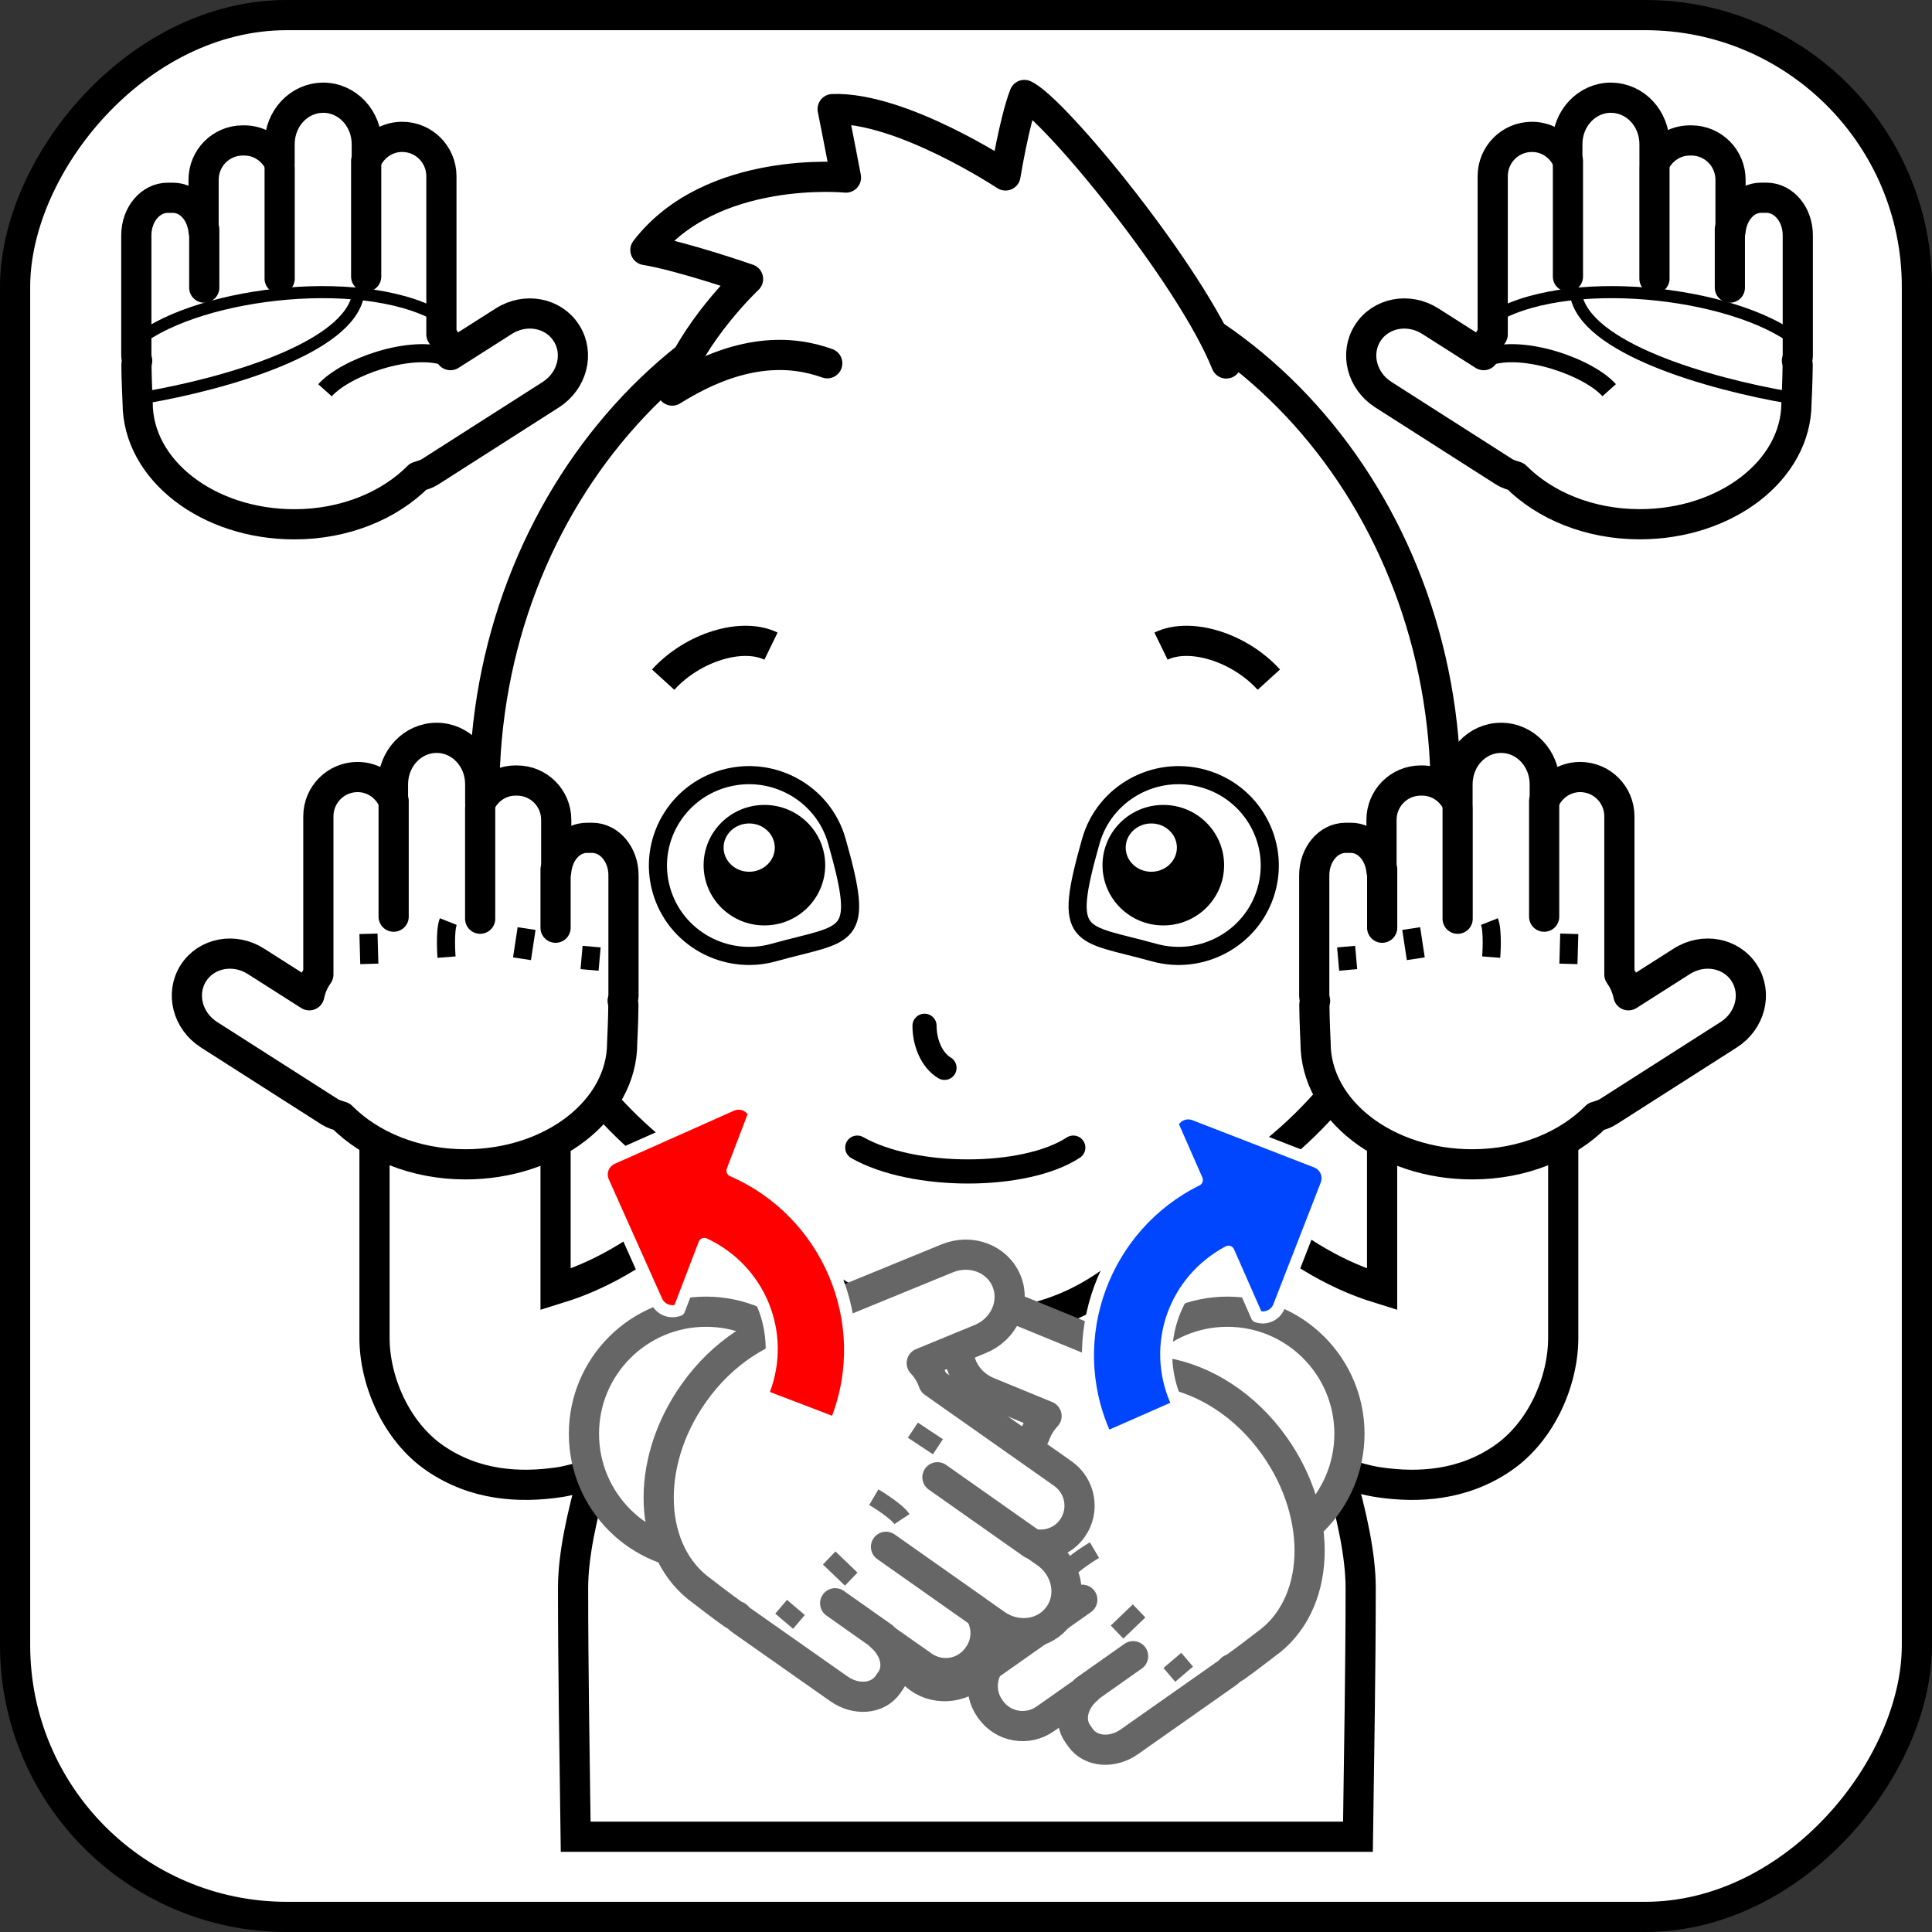 <?xml version="1.0" encoding="UTF-8" standalone="no"?>
<svg
   xmlns:dc="http://purl.org/dc/elements/1.1/"
   xmlns:cc="http://creativecommons.org/ns#"
   xmlns:rdf="http://www.w3.org/1999/02/22-rdf-syntax-ns#"
   xmlns:svg="http://www.w3.org/2000/svg"
   xmlns="http://www.w3.org/2000/svg"
   width="100%"
   height="100%"
   id="SVGRoot"
   version="1.1"
   viewBox="0 0 32 32">
  <rect x="0" y="0" width="32" height="32" fill="#333333" stroke="none"/>
  <defs
     id="defs6229" />
  <rect
     transform="scale(-1,1)"
     ry="4.5"
     rx="4.5"
     y="0.25"
     x="-31.75"
     height="31.5"
     width="31.5"
     id="rect5094-5-6"
     style="color:#000000;clip-rule:nonzero;display:inline;overflow:visible;visibility:visible;opacity:1;isolation:auto;mix-blend-mode:normal;color-interpolation:sRGB;color-interpolation-filters:linearRGB;solid-color:#000000;solid-opacity:1;fill:#ffffff;fill-opacity:1;fill-rule:evenodd;stroke:#000000;stroke-width:0.5;stroke-linecap:butt;stroke-linejoin:miter;stroke-miterlimit:4;stroke-dasharray:none;stroke-dashoffset:0;stroke-opacity:1;marker:none;marker-start:none;marker-mid:none;marker-end:none;color-rendering:auto;image-rendering:auto;shape-rendering:auto;text-rendering:auto;enable-background:accumulate" />
  <path
     id="path6023-1-6"
     d="m 6.203,17.279 0,4.881 c 0,0.704 0.353,1.549 1.008,1.996 0.655,0.447 1.387,0.492 2.047,0.395 0.192,-0.028 0.386,-0.093 0.578,-0.145 -0.202,0.701 -0.344,1.367 -0.344,1.891 0,1.32 0.025,2.809 0.043,4.125 l 12.957,0 c 0.018,-1.316 0.045,-2.805 0.045,-4.125 0,-0.529 -0.145,-1.201 -0.35,-1.91 0.217,0.062 0.435,0.132 0.65,0.164 0.66,0.097 1.392,0.052 2.047,-0.395 0.655,-0.447 1.008,-1.292 1.008,-1.996 l 0,-4.881 -3,0 0,4.076 c -0.467,-0.144 -1.193,-0.412 -2.25,-1.322 -0.469,-0.43 -1.309,-0.972 -1.965,-1.002 -0.878,-0.004 -1.755,-0.011 -2.633,0 -0.02,-2.87e-4 -0.04,2.66e-4 -0.061,0 -0.878,-0.011 -1.757,-0.004 -2.635,0 -1.055,0.05 -1.517,0.652 -1.896,1.002 -1.057,0.91 -1.783,1.178 -2.25,1.322 l 0,-4.076 z"
     style="color:#000000;clip-rule:nonzero;display:inline;overflow:visible;visibility:visible;opacity:1;isolation:auto;mix-blend-mode:normal;color-interpolation:sRGB;color-interpolation-filters:linearRGB;solid-color:#000000;solid-opacity:1;fill:#ffffff;fill-opacity:1;fill-rule:evenodd;stroke:#000000;stroke-width:0.5;stroke-linecap:butt;stroke-linejoin:miter;stroke-miterlimit:4;stroke-dasharray:none;stroke-dashoffset:0;stroke-opacity:1;marker:none;color-rendering:auto;image-rendering:auto;shape-rendering:auto;text-rendering:auto;enable-background:accumulate" />
  <path
     style="color:#000000;clip-rule:nonzero;display:inline;overflow:visible;visibility:visible;opacity:1;isolation:auto;mix-blend-mode:normal;color-interpolation:sRGB;color-interpolation-filters:linearRGB;solid-color:#000000;solid-opacity:1;fill:#ffffff;fill-opacity:1;fill-rule:evenodd;stroke:#000000;stroke-width:0.5;stroke-linecap:butt;stroke-linejoin:miter;stroke-miterlimit:4;stroke-dasharray:none;stroke-dashoffset:0;stroke-opacity:1;marker:none;color-rendering:auto;image-rendering:auto;shape-rendering:auto;text-rendering:auto;enable-background:accumulate"
     d="m 15.996,4.277 c 4.394,0 7.95,3.973 7.95,8.849 0,0.914 -0.116,1.797 -0.349,2.627 -1.445,2.868 -2.649,3.439 -3.663,4.175 -0.927,0.673 -1.504,1.673 -3.09,1.963 -0.016,0.002 -0.033,-0.002 -0.05,0 -0.268,0.03 -0.523,0.055 -0.797,0.055 -0.275,0 -0.555,-0.025 -0.822,-0.055 -0.009,-9.3e-4 -0.016,9.56e-4 -0.025,0 -0.009,-0.002 -0.016,0.002 -0.025,0 -1.584,-0.292 -2.164,-1.291 -3.09,-1.963 C 11.035,19.204 9.86,18.641 8.446,15.891 8.186,15.02 8.022,14.094 8.022,13.126 c 0,-4.876 3.58,-8.849 7.975,-8.849 z"
     id="path2436-3-3-6" />
  <path
     id="path2597-0-4"
     d="m 15.313,16.99 c 0,0.287 0.124,0.574 0.331,0.697"
     style="display:inline;fill:none;stroke:#000000;stroke-width:0.4;stroke-linecap:round;stroke-linejoin:miter;stroke-miterlimit:4;stroke-dasharray:none;stroke-opacity:1" />
  <path
     style="display:inline;fill:none;stroke:#000000;stroke-width:0.5;stroke-linecap:butt;stroke-linejoin:miter;stroke-miterlimit:4;stroke-dasharray:none;stroke-opacity:1"
     d="m 21.016,11.257 c -0.491,-0.54 -1.307,-0.788 -1.786,-0.555"
     id="path2618-3-5" />
  <path
     style="color:#000000;clip-rule:nonzero;display:inline;overflow:visible;visibility:visible;opacity:1;isolation:auto;mix-blend-mode:normal;color-interpolation:sRGB;color-interpolation-filters:linearRGB;solid-color:#000000;solid-opacity:1;fill:#ffffff;fill-opacity:1;fill-rule:evenodd;stroke:#000000;stroke-width:0.5;stroke-linecap:butt;stroke-linejoin:miter;stroke-miterlimit:4;stroke-dasharray:none;stroke-dashoffset:0;stroke-opacity:1;marker:none;marker-start:none;marker-mid:none;marker-end:none;color-rendering:auto;image-rendering:auto;shape-rendering:auto;text-rendering:auto;enable-background:accumulate"
     d="m 8.419,13.429 c -0.237,-0.083 -0.478,-0.119 -0.709,-0.107 -0.968,0.05 -1.542,0.921 -1.283,1.944 0.259,1.024 1.254,1.813 2.222,1.763 0.231,-0.012 0.447,-0.073 0.637,-0.178"
     id="path5180-3-0" />
  <path
     style="color:#000000;clip-rule:nonzero;display:inline;overflow:visible;visibility:visible;opacity:1;isolation:auto;mix-blend-mode:normal;color-interpolation:sRGB;color-interpolation-filters:linearRGB;solid-color:#000000;solid-opacity:1;fill:#ffffff;fill-opacity:1;fill-rule:evenodd;stroke:#000000;stroke-width:0.5;stroke-linecap:round;stroke-linejoin:round;stroke-miterlimit:4;stroke-dasharray:none;stroke-dashoffset:0;stroke-opacity:1;marker:none;color-rendering:auto;image-rendering:auto;shape-rendering:auto;text-rendering:auto;enable-background:accumulate"
     d="m 20.311,6.02 c -0.594,-1.481 -2.855,-4.224 -3.344,-4.447 -0.165,0.427 -0.313,1.333 -0.313,1.333 0,0 -1.723,-1.14 -2.863,-1.099 0.073,0.358 0.221,1.134 0.221,1.134 0,0 -2.231,-0.221 -3.322,1.2 0.604,0.099 1.7,0.48 1.7,0.48 0,0 -0.93,0.874 -1.256,1.848 1.117,-0.701 1.959,-0.671 2.568,-0.452"
     id="path4829-6-8-7" />
  <path
     id="path5838-1"
     d="m 23.581,13.429 c 0.237,-0.083 0.478,-0.119 0.709,-0.107 0.968,0.05 1.542,0.921 1.283,1.944 -0.259,1.024 -1.254,1.813 -2.222,1.763 -0.231,-0.012 -0.447,-0.073 -0.637,-0.178"
     style="color:#000000;clip-rule:nonzero;display:inline;overflow:visible;visibility:visible;opacity:1;isolation:auto;mix-blend-mode:normal;color-interpolation:sRGB;color-interpolation-filters:linearRGB;solid-color:#000000;solid-opacity:1;fill:#ffffff;fill-opacity:1;fill-rule:evenodd;stroke:#000000;stroke-width:0.5;stroke-linecap:butt;stroke-linejoin:miter;stroke-miterlimit:4;stroke-dasharray:none;stroke-dashoffset:0;stroke-opacity:1;marker:none;marker-start:none;marker-mid:none;marker-end:none;color-rendering:auto;image-rendering:auto;shape-rendering:auto;text-rendering:auto;enable-background:accumulate" />
  <path
     id="path5840-7"
     d="m 23.661,13.439 c 0,0 0.105,0.733 0.035,1.082 0.733,-0.314 1.082,-0.174 1.116,0.314"
     style="display:inline;fill:none;fill-rule:evenodd;stroke:#000000;stroke-width:0.3;stroke-linecap:round;stroke-linejoin:miter;stroke-miterlimit:4;stroke-dasharray:none;stroke-opacity:1" />
  <path
     id="path5842-2"
     d="m 23.71,14.567 c 0.247,0.222 0.37,0.814 -0.271,1.135"
     style="display:inline;fill:none;fill-rule:evenodd;stroke:#000000;stroke-width:0.3;stroke-linecap:round;stroke-linejoin:miter;stroke-miterlimit:4;stroke-dasharray:none;stroke-opacity:1" />
  <path
     id="path2602-4-08-6-7"
     d="m 13.861,13.931 c 0.475,1.676 0.202,1.499 -1.045,1.846 -0.802,0.224 -1.637,-0.241 -1.862,-1.036 -0.226,-0.795 0.243,-1.623 1.045,-1.846 0.802,-0.224 1.637,0.241 1.862,1.036 z"
     style="display:inline;overflow:visible;visibility:visible;fill:#ffffff;fill-opacity:1;fill-rule:evenodd;stroke:#000000;stroke-width:0.3;stroke-linecap:round;stroke-linejoin:round;stroke-miterlimit:4;stroke-dasharray:none;stroke-dashoffset:0;stroke-opacity:1;marker:none;enable-background:accumulate" />
  <ellipse
     cy="14.33"
     cx="12.661"
     id="path2604-4-0-4-2"
     style="display:inline;overflow:visible;visibility:visible;fill:#000000;fill-opacity:1;fill-rule:evenodd;stroke:none;stroke-width:0.5;marker:none;enable-background:accumulate"
     rx="1.007"
     ry="0.998" />
  <ellipse
     cy="14.039"
     cx="12.409"
     id="path2606-4-1-2-2"
     style="display:inline;overflow:visible;visibility:visible;fill:#ffffff;fill-opacity:1;fill-rule:evenodd;stroke:none;stroke-width:0.5;marker:none;enable-background:accumulate"
     rx="0.424"
     ry="0.4" />
  <path
     style="display:inline;overflow:visible;visibility:visible;fill:#ffffff;fill-opacity:1;fill-rule:evenodd;stroke:#000000;stroke-width:0.3;stroke-linecap:round;stroke-linejoin:round;stroke-miterlimit:4;stroke-dasharray:none;stroke-dashoffset:0;stroke-opacity:1;marker:none;enable-background:accumulate"
     d="m 18.068,13.931 c -0.475,1.676 -0.202,1.499 1.045,1.846 0.802,0.224 1.637,-0.241 1.862,-1.036 0.226,-0.795 -0.243,-1.623 -1.045,-1.846 -0.802,-0.224 -1.637,0.241 -1.862,1.036 z"
     id="path2612-4-3-4-6" />
  <ellipse
     transform="scale(-1,1)"
     cy="14.33"
     cx="-19.268"
     style="display:inline;overflow:visible;visibility:visible;fill:#000000;fill-opacity:1;fill-rule:evenodd;stroke:none;stroke-width:0.5;marker:none;enable-background:accumulate"
     id="path2614-4-6-8-1"
     rx="1.007"
     ry="0.998" />
  <ellipse
     transform="scale(-1,1)"
     ry="0.4"
     rx="0.424"
     cy="14.039"
     cx="-19.069"
     style="display:inline;overflow:visible;visibility:visible;fill:#ffffff;fill-opacity:1;fill-rule:evenodd;stroke:none;stroke-width:0.5;marker:none;enable-background:accumulate"
     id="path2616-9-09-2-0" />
  <path
     id="path4626-6"
     d="m 10.984,11.257 c 0.491,-0.54 1.307,-0.788 1.786,-0.555"
     style="display:inline;fill:none;stroke:#000000;stroke-width:0.5;stroke-linecap:butt;stroke-linejoin:miter;stroke-miterlimit:4;stroke-dasharray:none;stroke-opacity:1" />
  <path
     style="display:inline;fill:none;fill-rule:evenodd;stroke:#000000;stroke-width:0.3;stroke-linecap:round;stroke-linejoin:miter;stroke-miterlimit:4;stroke-dasharray:none;stroke-opacity:1"
     d="m 8.339,13.439 c 0,0 -0.105,0.733 -0.035,1.082 -0.733,-0.314 -1.082,-0.174 -1.116,0.314"
     id="path5182-6-00" />
  <path
     style="display:inline;fill:none;fill-rule:evenodd;stroke:#000000;stroke-width:0.3;stroke-linecap:round;stroke-linejoin:miter;stroke-miterlimit:4;stroke-dasharray:none;stroke-opacity:1"
     d="m 8.29,14.567 c -0.247,0.222 -0.37,0.814 0.271,1.135"
     id="path5184-0-0" />
  <path
     id="path2599-6-5"
     d="m 14.199,19.008 c 0.462,0.263 1.156,0.395 1.834,0.395 0.678,0 1.342,-0.132 1.744,-0.395"
     style="color:#000000;clip-rule:nonzero;display:inline;overflow:visible;visibility:visible;opacity:1;isolation:auto;mix-blend-mode:normal;color-interpolation:sRGB;color-interpolation-filters:linearRGB;solid-color:#000000;solid-opacity:1;fill:none;fill-opacity:1;fill-rule:nonzero;stroke:#000000;stroke-width:0.4;stroke-linecap:round;stroke-linejoin:miter;stroke-miterlimit:4;stroke-dasharray:none;stroke-dashoffset:0;stroke-opacity:1;color-rendering:auto;image-rendering:auto;shape-rendering:auto;text-rendering:auto;enable-background:accumulate" />
  <path
     id="path5043-0"
     d="m 5.352,1.619 c -0.4,0 -0.721,0.343 -0.721,0.77 l 0,0.316 C 4.528,2.483 4.307,2.326 4.045,2.326 l -0.023,0 c -0.361,0 -0.65,0.292 -0.65,0.652 l 0,0.85 C 3.342,3.518 3.131,3.276 2.864,3.276 l -0.086,0 c -0.288,0 -0.52,0.277 -0.52,0.621 l 0,1.996 c 0,0.029 0.01,0.054 0.014,0.082 -0.002,0.022 -0.012,0.042 -0.012,0.064 0,0.221 0.02,0.635 0.02,0.635 -1e-6,1.11 1.162,2.01 2.596,2.01 0.838,2.05e-4 1.576,-0.313 2.051,-0.791 0.066,-0.021 0.133,-0.039 0.195,-0.078 l 2,-1.277 C 9.481,6.308 9.597,5.853 9.381,5.516 9.166,5.178 8.703,5.091 8.344,5.32 l -0.883,0.562 c -0.025,-0.12 -0.072,-0.235 -0.15,-0.344 l 0,-2.619 c 0,-0.361 -0.29,-0.652 -0.65,-0.652 -0.262,0 -0.482,0.157 -0.586,0.379 l 0,-0.258 c 0,-0.426 -0.322,-0.77 -0.723,-0.77 z"
     style="color:#000000;clip-rule:nonzero;display:inline;overflow:visible;visibility:visible;opacity:1;isolation:auto;mix-blend-mode:normal;color-interpolation:sRGB;color-interpolation-filters:linearRGB;solid-color:#000000;solid-opacity:1;fill:#ffffff;fill-opacity:1;fill-rule:evenodd;stroke:#000000;stroke-width:0.5;stroke-linecap:round;stroke-linejoin:round;stroke-miterlimit:4;stroke-dasharray:none;stroke-dashoffset:0;stroke-opacity:1;marker:none;marker-start:none;marker-mid:none;marker-end:none;color-rendering:auto;image-rendering:auto;shape-rendering:auto;text-rendering:auto;enable-background:accumulate" />
  <path
     id="path5047-5"
     d="M 7.398,5.912 C 6.807,5.698 5.727,6.079 5.383,6.464"
     style="display:inline;fill:none;fill-rule:evenodd;stroke:#000000;stroke-width:0.3;stroke-linecap:butt;stroke-linejoin:miter;stroke-miterlimit:4;stroke-dasharray:none;stroke-opacity:1" />
  <path
     id="path5057-6"
     d="m 7.247,5.226 c -1.313,-0.724 -4.119,-0.362 -5.069,0.498"
     style="display:inline;fill:none;fill-rule:evenodd;stroke:#000000;stroke-width:0.2;stroke-linecap:butt;stroke-linejoin:miter;stroke-miterlimit:4;stroke-dasharray:none;stroke-opacity:1" />
  <path
     id="path5059-6"
     d="m 5.935,4.864 c -0.136,0.905 -2.218,1.494 -3.53,1.72"
     style="display:inline;fill:none;fill-rule:evenodd;stroke:#000000;stroke-width:0.2;stroke-linecap:butt;stroke-linejoin:miter;stroke-miterlimit:4;stroke-dasharray:none;stroke-opacity:1" />
  <path
     id="path5062-3"
     d="m 3.383,3.798 0,0.966"
     style="display:inline;fill:none;fill-rule:evenodd;stroke:#000000;stroke-width:0.5;stroke-linecap:round;stroke-linejoin:miter;stroke-miterlimit:4;stroke-dasharray:none;stroke-opacity:1" />
  <path
     style="display:inline;fill:none;fill-rule:evenodd;stroke:#000000;stroke-width:0.5;stroke-linecap:round;stroke-linejoin:miter;stroke-miterlimit:4;stroke-dasharray:none;stroke-opacity:1"
     d="m 4.632,2.782 0,1.833"
     id="path5064-6" />
  <path
     id="path5066-8"
     d="m 6.065,2.665 0,1.916"
     style="display:inline;fill:none;fill-rule:evenodd;stroke:#000000;stroke-width:0.5;stroke-linecap:round;stroke-linejoin:miter;stroke-miterlimit:4;stroke-dasharray:none;stroke-opacity:1" />
  <path
     style="color:#000000;clip-rule:nonzero;display:inline;overflow:visible;visibility:visible;opacity:1;isolation:auto;mix-blend-mode:normal;color-interpolation:sRGB;color-interpolation-filters:linearRGB;solid-color:#000000;solid-opacity:1;fill:#ffffff;fill-opacity:1;fill-rule:evenodd;stroke:#000000;stroke-width:0.5;stroke-linecap:round;stroke-linejoin:round;stroke-miterlimit:4;stroke-dasharray:none;stroke-dashoffset:0;stroke-opacity:1;marker:none;marker-start:none;marker-mid:none;marker-end:none;color-rendering:auto;image-rendering:auto;shape-rendering:auto;text-rendering:auto;enable-background:accumulate"
     d="m 26.683,1.619 c 0.4,0 0.721,0.343 0.721,0.77 l 0,0.316 C 27.507,2.483 27.728,2.326 27.99,2.326 l 0.023,0 c 0.361,0 0.65,0.292 0.65,0.652 l 0,0.85 c 0.03,-0.31 0.24,-0.553 0.508,-0.553 l 0.086,0 c 0.288,0 0.52,0.277 0.52,0.621 l 0,1.996 c 0,0.029 -0.01,0.054 -0.014,0.082 0.002,0.022 0.012,0.042 0.012,0.064 0,0.221 -0.02,0.635 -0.02,0.635 1e-6,1.11 -1.162,2.01 -2.596,2.01 -0.838,2.05e-4 -1.576,-0.313 -2.051,-0.791 -0.066,-0.021 -0.133,-0.039 -0.195,-0.078 l -2,-1.277 C 22.554,6.308 22.439,5.853 22.654,5.516 22.869,5.178 23.332,5.091 23.691,5.32 l 0.883,0.562 c 0.025,-0.12 0.072,-0.235 0.15,-0.344 l 0,-2.619 c 0,-0.361 0.29,-0.652 0.65,-0.652 0.262,0 0.482,0.157 0.586,0.379 l 0,-0.258 c 0,-0.426 0.322,-0.77 0.723,-0.77 z"
     id="path3857" />
  <path
     style="display:inline;fill:none;fill-rule:evenodd;stroke:#000000;stroke-width:0.3;stroke-linecap:butt;stroke-linejoin:miter;stroke-miterlimit:4;stroke-dasharray:none;stroke-opacity:1"
     d="m 24.637,5.912 c 0.591,-0.214 1.672,0.167 2.016,0.551"
     id="path3860" />
  <path
     style="display:inline;fill:none;fill-rule:evenodd;stroke:#000000;stroke-width:0.2;stroke-linecap:butt;stroke-linejoin:miter;stroke-miterlimit:4;stroke-dasharray:none;stroke-opacity:1"
     d="m 24.788,5.226 c 1.313,-0.724 4.119,-0.362 5.069,0.498"
     id="path3862" />
  <path
     style="display:inline;fill:none;fill-rule:evenodd;stroke:#000000;stroke-width:0.2;stroke-linecap:butt;stroke-linejoin:miter;stroke-miterlimit:4;stroke-dasharray:none;stroke-opacity:1"
     d="m 26.1,4.864 c 0.136,0.905 2.218,1.494 3.53,1.72"
     id="path3864" />
  <path
     style="display:inline;fill:none;fill-rule:evenodd;stroke:#000000;stroke-width:0.5;stroke-linecap:round;stroke-linejoin:miter;stroke-miterlimit:4;stroke-dasharray:none;stroke-opacity:1"
     d="m 28.652,3.798 0,0.966"
     id="path3866" />
  <path
     id="path3868"
     d="m 27.403,2.782 0,1.833"
     style="display:inline;fill:none;fill-rule:evenodd;stroke:#000000;stroke-width:0.5;stroke-linecap:round;stroke-linejoin:miter;stroke-miterlimit:4;stroke-dasharray:none;stroke-opacity:1" />
  <path
     style="display:inline;fill:none;fill-rule:evenodd;stroke:#000000;stroke-width:0.5;stroke-linecap:round;stroke-linejoin:miter;stroke-miterlimit:4;stroke-dasharray:none;stroke-opacity:1"
     d="m 25.97,2.665 0,1.916"
     id="path3870" />
  <circle
     id="circle4361"
     style="color:#000000;clip-rule:nonzero;display:inline;overflow:visible;visibility:visible;opacity:1;isolation:auto;mix-blend-mode:normal;color-interpolation:sRGB;color-interpolation-filters:linearRGB;solid-color:#000000;solid-opacity:1;fill:#ffffff;fill-opacity:1;fill-rule:evenodd;stroke:#666666;stroke-width:0.5;stroke-linecap:round;stroke-linejoin:round;stroke-miterlimit:4;stroke-dasharray:none;stroke-dashoffset:0;stroke-opacity:1;marker:none;marker-start:none;marker-mid:none;marker-end:none;color-rendering:auto;image-rendering:auto;shape-rendering:auto;text-rendering:auto;enable-background:accumulate"
     cx="20.329"
     cy="23.748"
     r="2.022" />
  <g
     transform="matrix(-1,0,0,1,32.601,0.877)"
     id="g4831"
     style="display:inline">
    <path
       style="color:#000000;clip-rule:nonzero;display:inline;overflow:visible;visibility:visible;opacity:1;isolation:auto;mix-blend-mode:normal;color-interpolation:sRGB;color-interpolation-filters:linearRGB;solid-color:#000000;solid-opacity:1;fill:#ffffff;fill-opacity:1;fill-rule:evenodd;stroke:#666666;stroke-width:0.5;stroke-linecap:round;stroke-linejoin:round;stroke-miterlimit:4;stroke-dasharray:none;stroke-dashoffset:0;stroke-opacity:1;marker:none;marker-start:none;marker-mid:none;marker-end:none;color-rendering:auto;image-rendering:auto;shape-rendering:auto;text-rendering:auto;enable-background:accumulate"
       d="m 17.538,26.756 c -0.23,0.327 -0.696,0.392 -1.044,0.146 l -0.259,-0.182 c 0.122,0.212 0.123,0.483 -0.027,0.697 l -0.013,0.019 c -0.208,0.295 -0.613,0.364 -0.908,0.156 l -0.695,-0.489 c 0.237,0.203 0.314,0.515 0.16,0.733 l -0.049,0.07 c -0.166,0.235 -0.526,0.265 -0.807,0.067 L 12.263,26.825 c -0.024,-0.017 -0.038,-0.04 -0.059,-0.058 -0.019,-0.011 -0.041,-0.015 -0.059,-0.028 -0.181,-0.127 -0.508,-0.381 -0.508,-0.381 -0.908,-0.639 -0.975,-2.108 -0.149,-3.279 0.482,-0.686 1.164,-1.108 1.827,-1.221 0.055,-0.042 0.108,-0.087 0.176,-0.115 l 2.196,-0.9 c 0.394,-0.162 0.833,0.005 0.985,0.376 0.152,0.37 -0.043,0.799 -0.437,0.96 l -0.968,0.398 c 0.083,0.089 0.151,0.194 0.194,0.321 l 2.142,1.508 c 0.295,0.208 0.367,0.612 0.159,0.907 -0.151,0.214 -0.406,0.304 -0.647,0.261 l 0.211,0.148 c 0.348,0.245 0.444,0.707 0.213,1.034 z"
       id="path4833" />
    <path
       style="display:inline;fill:none;fill-rule:evenodd;stroke:#666666;stroke-width:0.5;stroke-linecap:round;stroke-linejoin:miter;stroke-miterlimit:4;stroke-dasharray:none;stroke-opacity:1"
       d="M 14.623,27.112 13.833,26.555"
       id="path4835" />
    <path
       id="path4837"
       d="M 16.173,26.675 14.675,25.62"
       style="display:inline;fill:none;fill-rule:evenodd;stroke:#666666;stroke-width:0.5;stroke-linecap:round;stroke-linejoin:miter;stroke-miterlimit:4;stroke-dasharray:none;stroke-opacity:1" />
    <path
       style="display:inline;fill:none;fill-rule:evenodd;stroke:#666666;stroke-width:0.5;stroke-linecap:round;stroke-linejoin:miter;stroke-miterlimit:4;stroke-dasharray:none;stroke-opacity:1"
       d="M 17.093,25.571 15.527,24.468"
       id="path4839" />
    <path
       id="path4841"
       d="M 15.535,23.963 15.12,23.688"
       style="display:inline;fill:none;fill-rule:evenodd;stroke:#666666;stroke-width:0.3;stroke-linecap:butt;stroke-linejoin:miter;stroke-miterlimit:4;stroke-dasharray:none;stroke-opacity:1" />
    <path
       id="path4843"
       d="m 14.939,25.161 c -0.095,-0.144 -0.466,-0.363 -0.466,-0.363"
       style="display:inline;fill:none;fill-rule:evenodd;stroke:#666666;stroke-width:0.3;stroke-linecap:butt;stroke-linejoin:miter;stroke-miterlimit:4;stroke-dasharray:none;stroke-opacity:1" />
    <path
       id="path4845"
       d="M 14.099,26.155 13.734,25.805"
       style="display:inline;fill:none;fill-rule:evenodd;stroke:#666666;stroke-width:0.3;stroke-linecap:butt;stroke-linejoin:miter;stroke-miterlimit:4;stroke-dasharray:none;stroke-opacity:1" />
    <path
       id="path4847"
       d="M 13.233,26.864 12.938,26.613"
       style="display:inline;fill:none;fill-rule:evenodd;stroke:#666666;stroke-width:0.3;stroke-linecap:butt;stroke-linejoin:miter;stroke-miterlimit:4;stroke-dasharray:none;stroke-opacity:1" />
  </g>
  <circle
     r="2.022"
     cy="23.748"
     cx="11.694"
     style="color:#000000;clip-rule:nonzero;display:inline;overflow:visible;visibility:visible;opacity:1;isolation:auto;mix-blend-mode:normal;color-interpolation:sRGB;color-interpolation-filters:linearRGB;solid-color:#000000;solid-opacity:1;fill:#ffffff;fill-opacity:1;fill-rule:evenodd;stroke:#666666;stroke-width:0.5;stroke-linecap:round;stroke-linejoin:round;stroke-miterlimit:4;stroke-dasharray:none;stroke-dashoffset:0;stroke-opacity:1;marker:none;marker-start:none;marker-mid:none;marker-end:none;color-rendering:auto;image-rendering:auto;shape-rendering:auto;text-rendering:auto;enable-background:accumulate"
     id="path4486-99" />
  <g
     id="g4821"
     style="display:inline">
    <path
       id="path5089-9"
       d="m 17.538,26.756 c -0.23,0.327 -0.696,0.392 -1.044,0.146 l -0.259,-0.182 c 0.122,0.212 0.123,0.483 -0.027,0.697 l -0.013,0.019 c -0.208,0.295 -0.613,0.364 -0.908,0.156 l -0.695,-0.489 c 0.237,0.203 0.314,0.515 0.16,0.733 l -0.049,0.07 c -0.166,0.235 -0.526,0.265 -0.807,0.067 L 12.263,26.825 c -0.024,-0.017 -0.038,-0.04 -0.059,-0.058 -0.019,-0.011 -0.041,-0.015 -0.059,-0.028 -0.181,-0.127 -0.508,-0.381 -0.508,-0.381 -0.908,-0.639 -0.975,-2.108 -0.149,-3.279 0.482,-0.686 1.164,-1.108 1.827,-1.221 0.055,-0.042 0.108,-0.087 0.176,-0.115 l 2.196,-0.9 c 0.394,-0.162 0.833,0.005 0.985,0.376 0.152,0.37 -0.043,0.799 -0.437,0.96 l -0.968,0.398 c 0.083,0.089 0.151,0.194 0.194,0.321 l 2.142,1.508 c 0.295,0.208 0.367,0.612 0.159,0.907 -0.151,0.214 -0.406,0.304 -0.647,0.261 l 0.211,0.148 c 0.348,0.245 0.444,0.707 0.213,1.034 z"
       style="color:#000000;clip-rule:nonzero;display:inline;overflow:visible;visibility:visible;opacity:1;isolation:auto;mix-blend-mode:normal;color-interpolation:sRGB;color-interpolation-filters:linearRGB;solid-color:#000000;solid-opacity:1;fill:#ffffff;fill-opacity:1;fill-rule:evenodd;stroke:#666666;stroke-width:0.5;stroke-linecap:round;stroke-linejoin:round;stroke-miterlimit:4;stroke-dasharray:none;stroke-dashoffset:0;stroke-opacity:1;marker:none;marker-start:none;marker-mid:none;marker-end:none;color-rendering:auto;image-rendering:auto;shape-rendering:auto;text-rendering:auto;enable-background:accumulate" />
    <path
       id="path5097-73"
       d="M 14.623,27.112 13.833,26.555"
       style="display:inline;fill:none;fill-rule:evenodd;stroke:#666666;stroke-width:0.5;stroke-linecap:round;stroke-linejoin:miter;stroke-miterlimit:4;stroke-dasharray:none;stroke-opacity:1" />
    <path
       style="display:inline;fill:none;fill-rule:evenodd;stroke:#666666;stroke-width:0.5;stroke-linecap:round;stroke-linejoin:miter;stroke-miterlimit:4;stroke-dasharray:none;stroke-opacity:1"
       d="M 16.173,26.675 14.675,25.62"
       id="path5099-4" />
    <path
       id="path5101-8"
       d="M 17.093,25.571 15.527,24.468"
       style="display:inline;fill:none;fill-rule:evenodd;stroke:#666666;stroke-width:0.5;stroke-linecap:round;stroke-linejoin:miter;stroke-miterlimit:4;stroke-dasharray:none;stroke-opacity:1" />
    <path
       style="display:inline;fill:none;fill-rule:evenodd;stroke:#666666;stroke-width:0.3;stroke-linecap:butt;stroke-linejoin:miter;stroke-miterlimit:4;stroke-dasharray:none;stroke-opacity:1"
       d="M 15.535,23.963 15.12,23.688"
       id="path5224-3-1-6" />
    <path
       style="display:inline;fill:none;fill-rule:evenodd;stroke:#666666;stroke-width:0.3;stroke-linecap:butt;stroke-linejoin:miter;stroke-miterlimit:4;stroke-dasharray:none;stroke-opacity:1"
       d="m 14.939,25.161 c -0.095,-0.144 -0.466,-0.363 -0.466,-0.363"
       id="path5226-5-8-5" />
    <path
       style="display:inline;fill:none;fill-rule:evenodd;stroke:#666666;stroke-width:0.3;stroke-linecap:butt;stroke-linejoin:miter;stroke-miterlimit:4;stroke-dasharray:none;stroke-opacity:1"
       d="M 14.099,26.155 13.734,25.805"
       id="path5228-1-6-6" />
    <path
       style="display:inline;fill:none;fill-rule:evenodd;stroke:#666666;stroke-width:0.3;stroke-linecap:butt;stroke-linejoin:miter;stroke-miterlimit:4;stroke-dasharray:none;stroke-opacity:1"
       d="M 13.233,26.864 12.938,26.613"
       id="path5230-4-4-9" />
  </g>
  <path
     style="color:#000000;clip-rule:nonzero;display:inline;overflow:visible;visibility:visible;opacity:1;isolation:auto;mix-blend-mode:normal;color-interpolation:sRGB;color-interpolation-filters:linearRGB;solid-color:#000000;solid-opacity:1;fill:#0045ff;fill-opacity:1;fill-rule:evenodd;stroke:#ffffff;stroke-width:0.2;stroke-linecap:round;stroke-linejoin:round;stroke-miterlimit:4;stroke-dasharray:none;stroke-dashoffset:0;stroke-opacity:1;marker:none;marker-start:none;marker-mid:none;marker-end:none;color-rendering:auto;image-rendering:auto;shape-rendering:auto;text-rendering:auto;enable-background:accumulate"
     d="m 18.291,23.735 c 0.011,0.026 0.028,0.047 0.04,0.072 l 1.191,-0.524 c -0.012,-0.025 -0.029,-0.046 -0.04,-0.072 -0.414,-0.939 -0.026,-2.007 0.866,-2.479 l 0.472,1.073 c 0.148,0.05 0.308,-0.022 0.365,-0.169 l 0.784,-2.014 c 0.029,-0.076 0.025,-0.155 -0.005,-0.224 -0.03,-0.069 -0.086,-0.125 -0.162,-0.155 l -2.015,-0.782 c -0.147,-0.057 -0.308,0.012 -0.371,0.155 l 0.408,0.928 c -1.536,0.759 -2.23,2.609 -1.533,4.192 z"
     id="path4969" />
  <path
     style="color:#000000;clip-rule:nonzero;display:inline;overflow:visible;visibility:visible;opacity:1;isolation:auto;mix-blend-mode:normal;color-interpolation:sRGB;color-interpolation-filters:linearRGB;solid-color:#000000;solid-opacity:1;fill:#ffffff;fill-opacity:1;fill-rule:evenodd;stroke:#000000;stroke-width:0.5;stroke-linecap:round;stroke-linejoin:round;stroke-miterlimit:4;stroke-dasharray:none;stroke-dashoffset:0;stroke-opacity:1;marker:none;marker-start:none;marker-mid:none;marker-end:none;color-rendering:auto;image-rendering:auto;shape-rendering:auto;text-rendering:auto;enable-background:accumulate"
     d="m 7.233,12.221 c 0.4,0 0.721,0.343 0.721,0.77 l 0,0.316 c 0.104,-0.222 0.324,-0.379 0.586,-0.379 l 0.023,0 c 0.361,0 0.65,0.292 0.65,0.652 l 0,0.85 c 0.03,-0.31 0.24,-0.553 0.508,-0.553 l 0.086,0 c 0.288,0 0.52,0.277 0.52,0.621 l 0,1.996 c 0,0.029 -0.01,0.054 -0.014,0.082 0.002,0.022 0.012,0.042 0.012,0.064 0,0.221 -0.02,0.635 -0.02,0.635 1e-6,1.11 -1.162,2.01 -2.596,2.01 -0.838,2.05e-4 -1.576,-0.313 -2.051,-0.791 -0.066,-0.021 -0.133,-0.039 -0.195,-0.078 l -2,-1.277 c -0.359,-0.229 -0.475,-0.684 -0.26,-1.021 0.215,-0.337 0.678,-0.425 1.037,-0.195 l 0.883,0.562 c 0.025,-0.12 0.072,-0.235 0.15,-0.344 l 0,-2.619 c 0,-0.361 0.29,-0.652 0.65,-0.652 0.262,0 0.482,0.157 0.586,0.379 l 0,-0.258 c 0,-0.426 0.322,-0.77 0.723,-0.77 z"
     id="path5089-2" />
  <path
     style="display:inline;fill:none;fill-rule:evenodd;stroke:#000000;stroke-width:0.5;stroke-linecap:round;stroke-linejoin:miter;stroke-miterlimit:4;stroke-dasharray:none;stroke-opacity:1"
     d="m 9.202,14.4 0,0.966"
     id="path5097-7" />
  <path
     id="path5099-7"
     d="m 7.953,13.384 0,1.833"
     style="display:inline;fill:none;fill-rule:evenodd;stroke:#000000;stroke-width:0.5;stroke-linecap:round;stroke-linejoin:miter;stroke-miterlimit:4;stroke-dasharray:none;stroke-opacity:1" />
  <path
     style="display:inline;fill:none;fill-rule:evenodd;stroke:#000000;stroke-width:0.5;stroke-linecap:round;stroke-linejoin:miter;stroke-miterlimit:4;stroke-dasharray:none;stroke-opacity:1"
     d="m 6.52,13.267 0,1.916"
     id="path5101-0" />
  <path
     id="path5224-3-1-0"
     d="m 6.103,15.467 0.014,0.498"
     style="display:inline;fill:none;fill-rule:evenodd;stroke:#000000;stroke-width:0.3;stroke-linecap:butt;stroke-linejoin:miter;stroke-miterlimit:4;stroke-dasharray:none;stroke-opacity:1" />
  <path
     id="path5226-5-8-7"
     d="m 7.425,15.264 c -0.063,0.16 -0.029,0.589 -0.029,0.589"
     style="display:inline;fill:none;fill-rule:evenodd;stroke:#000000;stroke-width:0.3;stroke-linecap:butt;stroke-linejoin:miter;stroke-miterlimit:4;stroke-dasharray:none;stroke-opacity:1" />
  <path
     id="path5228-1-6-3"
     d="m 8.722,15.38 -0.076,0.5"
     style="display:inline;fill:none;fill-rule:evenodd;stroke:#000000;stroke-width:0.3;stroke-linecap:butt;stroke-linejoin:miter;stroke-miterlimit:4;stroke-dasharray:none;stroke-opacity:1" />
  <path
     id="path5230-4-4-8"
     d="m 9.799,15.679 -0.034,0.386"
     style="display:inline;fill:none;fill-rule:evenodd;stroke:#000000;stroke-width:0.3;stroke-linecap:butt;stroke-linejoin:miter;stroke-miterlimit:4;stroke-dasharray:none;stroke-opacity:1" />
  <path
     id="path4769"
     d="m 24.862,12.221 c -0.4,0 -0.721,0.343 -0.721,0.77 l 0,0.316 c -0.104,-0.222 -0.324,-0.379 -0.586,-0.379 l -0.023,0 c -0.361,0 -0.65,0.292 -0.65,0.652 l 0,0.85 c -0.03,-0.31 -0.24,-0.553 -0.508,-0.553 l -0.086,0 c -0.288,0 -0.52,0.277 -0.52,0.621 l 0,1.996 c 0,0.029 0.01,0.054 0.014,0.082 -0.002,0.022 -0.012,0.042 -0.012,0.064 0,0.221 0.02,0.635 0.02,0.635 -1e-6,1.11 1.162,2.01 2.596,2.01 0.838,2.05e-4 1.576,-0.313 2.051,-0.791 0.066,-0.021 0.133,-0.039 0.195,-0.078 l 2,-1.277 c 0.359,-0.229 0.475,-0.684 0.26,-1.021 -0.215,-0.337 -0.678,-0.425 -1.037,-0.195 l -0.883,0.562 c -0.025,-0.12 -0.072,-0.235 -0.15,-0.344 l 0,-2.619 c 0,-0.361 -0.29,-0.652 -0.65,-0.652 -0.262,0 -0.482,0.157 -0.586,0.379 l 0,-0.258 c 0,-0.426 -0.322,-0.77 -0.723,-0.77 z"
     style="color:#000000;clip-rule:nonzero;display:inline;overflow:visible;visibility:visible;opacity:1;isolation:auto;mix-blend-mode:normal;color-interpolation:sRGB;color-interpolation-filters:linearRGB;solid-color:#000000;solid-opacity:1;fill:#ffffff;fill-opacity:1;fill-rule:evenodd;stroke:#000000;stroke-width:0.5;stroke-linecap:round;stroke-linejoin:round;stroke-miterlimit:4;stroke-dasharray:none;stroke-dashoffset:0;stroke-opacity:1;marker:none;marker-start:none;marker-mid:none;marker-end:none;color-rendering:auto;image-rendering:auto;shape-rendering:auto;text-rendering:auto;enable-background:accumulate" />
  <path
     id="path4771"
     d="m 22.893,14.4 0,0.966"
     style="display:inline;fill:none;fill-rule:evenodd;stroke:#000000;stroke-width:0.5;stroke-linecap:round;stroke-linejoin:miter;stroke-miterlimit:4;stroke-dasharray:none;stroke-opacity:1" />
  <path
     style="display:inline;fill:none;fill-rule:evenodd;stroke:#000000;stroke-width:0.5;stroke-linecap:round;stroke-linejoin:miter;stroke-miterlimit:4;stroke-dasharray:none;stroke-opacity:1"
     d="m 24.143,13.384 0,1.833"
     id="path4773" />
  <path
     id="path4775"
     d="m 25.576,13.267 0,1.916"
     style="display:inline;fill:none;fill-rule:evenodd;stroke:#000000;stroke-width:0.5;stroke-linecap:round;stroke-linejoin:miter;stroke-miterlimit:4;stroke-dasharray:none;stroke-opacity:1" />
  <path
     style="display:inline;fill:none;fill-rule:evenodd;stroke:#000000;stroke-width:0.3;stroke-linecap:butt;stroke-linejoin:miter;stroke-miterlimit:4;stroke-dasharray:none;stroke-opacity:1"
     d="m 25.992,15.467 -0.014,0.498"
     id="path4777" />
  <path
     style="display:inline;fill:none;fill-rule:evenodd;stroke:#000000;stroke-width:0.3;stroke-linecap:butt;stroke-linejoin:miter;stroke-miterlimit:4;stroke-dasharray:none;stroke-opacity:1"
     d="m 24.67,15.264 c 0.063,0.16 0.029,0.589 0.029,0.589"
     id="path4779" />
  <path
     style="display:inline;fill:none;fill-rule:evenodd;stroke:#000000;stroke-width:0.3;stroke-linecap:butt;stroke-linejoin:miter;stroke-miterlimit:4;stroke-dasharray:none;stroke-opacity:1"
     d="m 23.374,15.38 0.076,0.5"
     id="path4781" />
  <path
     style="display:inline;fill:none;fill-rule:evenodd;stroke:#000000;stroke-width:0.3;stroke-linecap:butt;stroke-linejoin:miter;stroke-miterlimit:4;stroke-dasharray:none;stroke-opacity:1"
     d="m 22.296,15.679 0.034,0.386"
     id="path4783" />
  <path
     id="path5501-8"
     d="m 13.868,23.501 c -0.01,0.026 -0.026,0.048 -0.037,0.074 l -1.215,-0.465 c 0.011,-0.026 0.027,-0.047 0.037,-0.074 0.367,-0.959 -0.073,-2.006 -0.987,-2.433 l -0.419,1.094 c -0.145,0.057 -0.309,-0.007 -0.373,-0.151 L 9.992,19.573 c -0.033,-0.074 -0.033,-0.154 -0.006,-0.224 0.027,-0.07 0.08,-0.129 0.154,-0.163 L 12.115,18.306 c 0.144,-0.064 0.308,-0.003 0.379,0.137 l -0.362,0.947 c 1.571,0.683 2.355,2.496 1.737,4.111 z"
     style="color:#000000;clip-rule:nonzero;display:inline;overflow:visible;visibility:visible;opacity:1;isolation:auto;mix-blend-mode:normal;color-interpolation:sRGB;color-interpolation-filters:linearRGB;solid-color:#000000;solid-opacity:1;fill:#ff0000;fill-opacity:1;fill-rule:evenodd;stroke:#ffffff;stroke-width:0.2;stroke-linecap:round;stroke-linejoin:round;stroke-miterlimit:4;stroke-dasharray:none;stroke-dashoffset:0;stroke-opacity:1;marker:none;marker-start:none;marker-mid:none;marker-end:none;color-rendering:auto;image-rendering:auto;shape-rendering:auto;text-rendering:auto;enable-background:accumulate" />
</svg>
